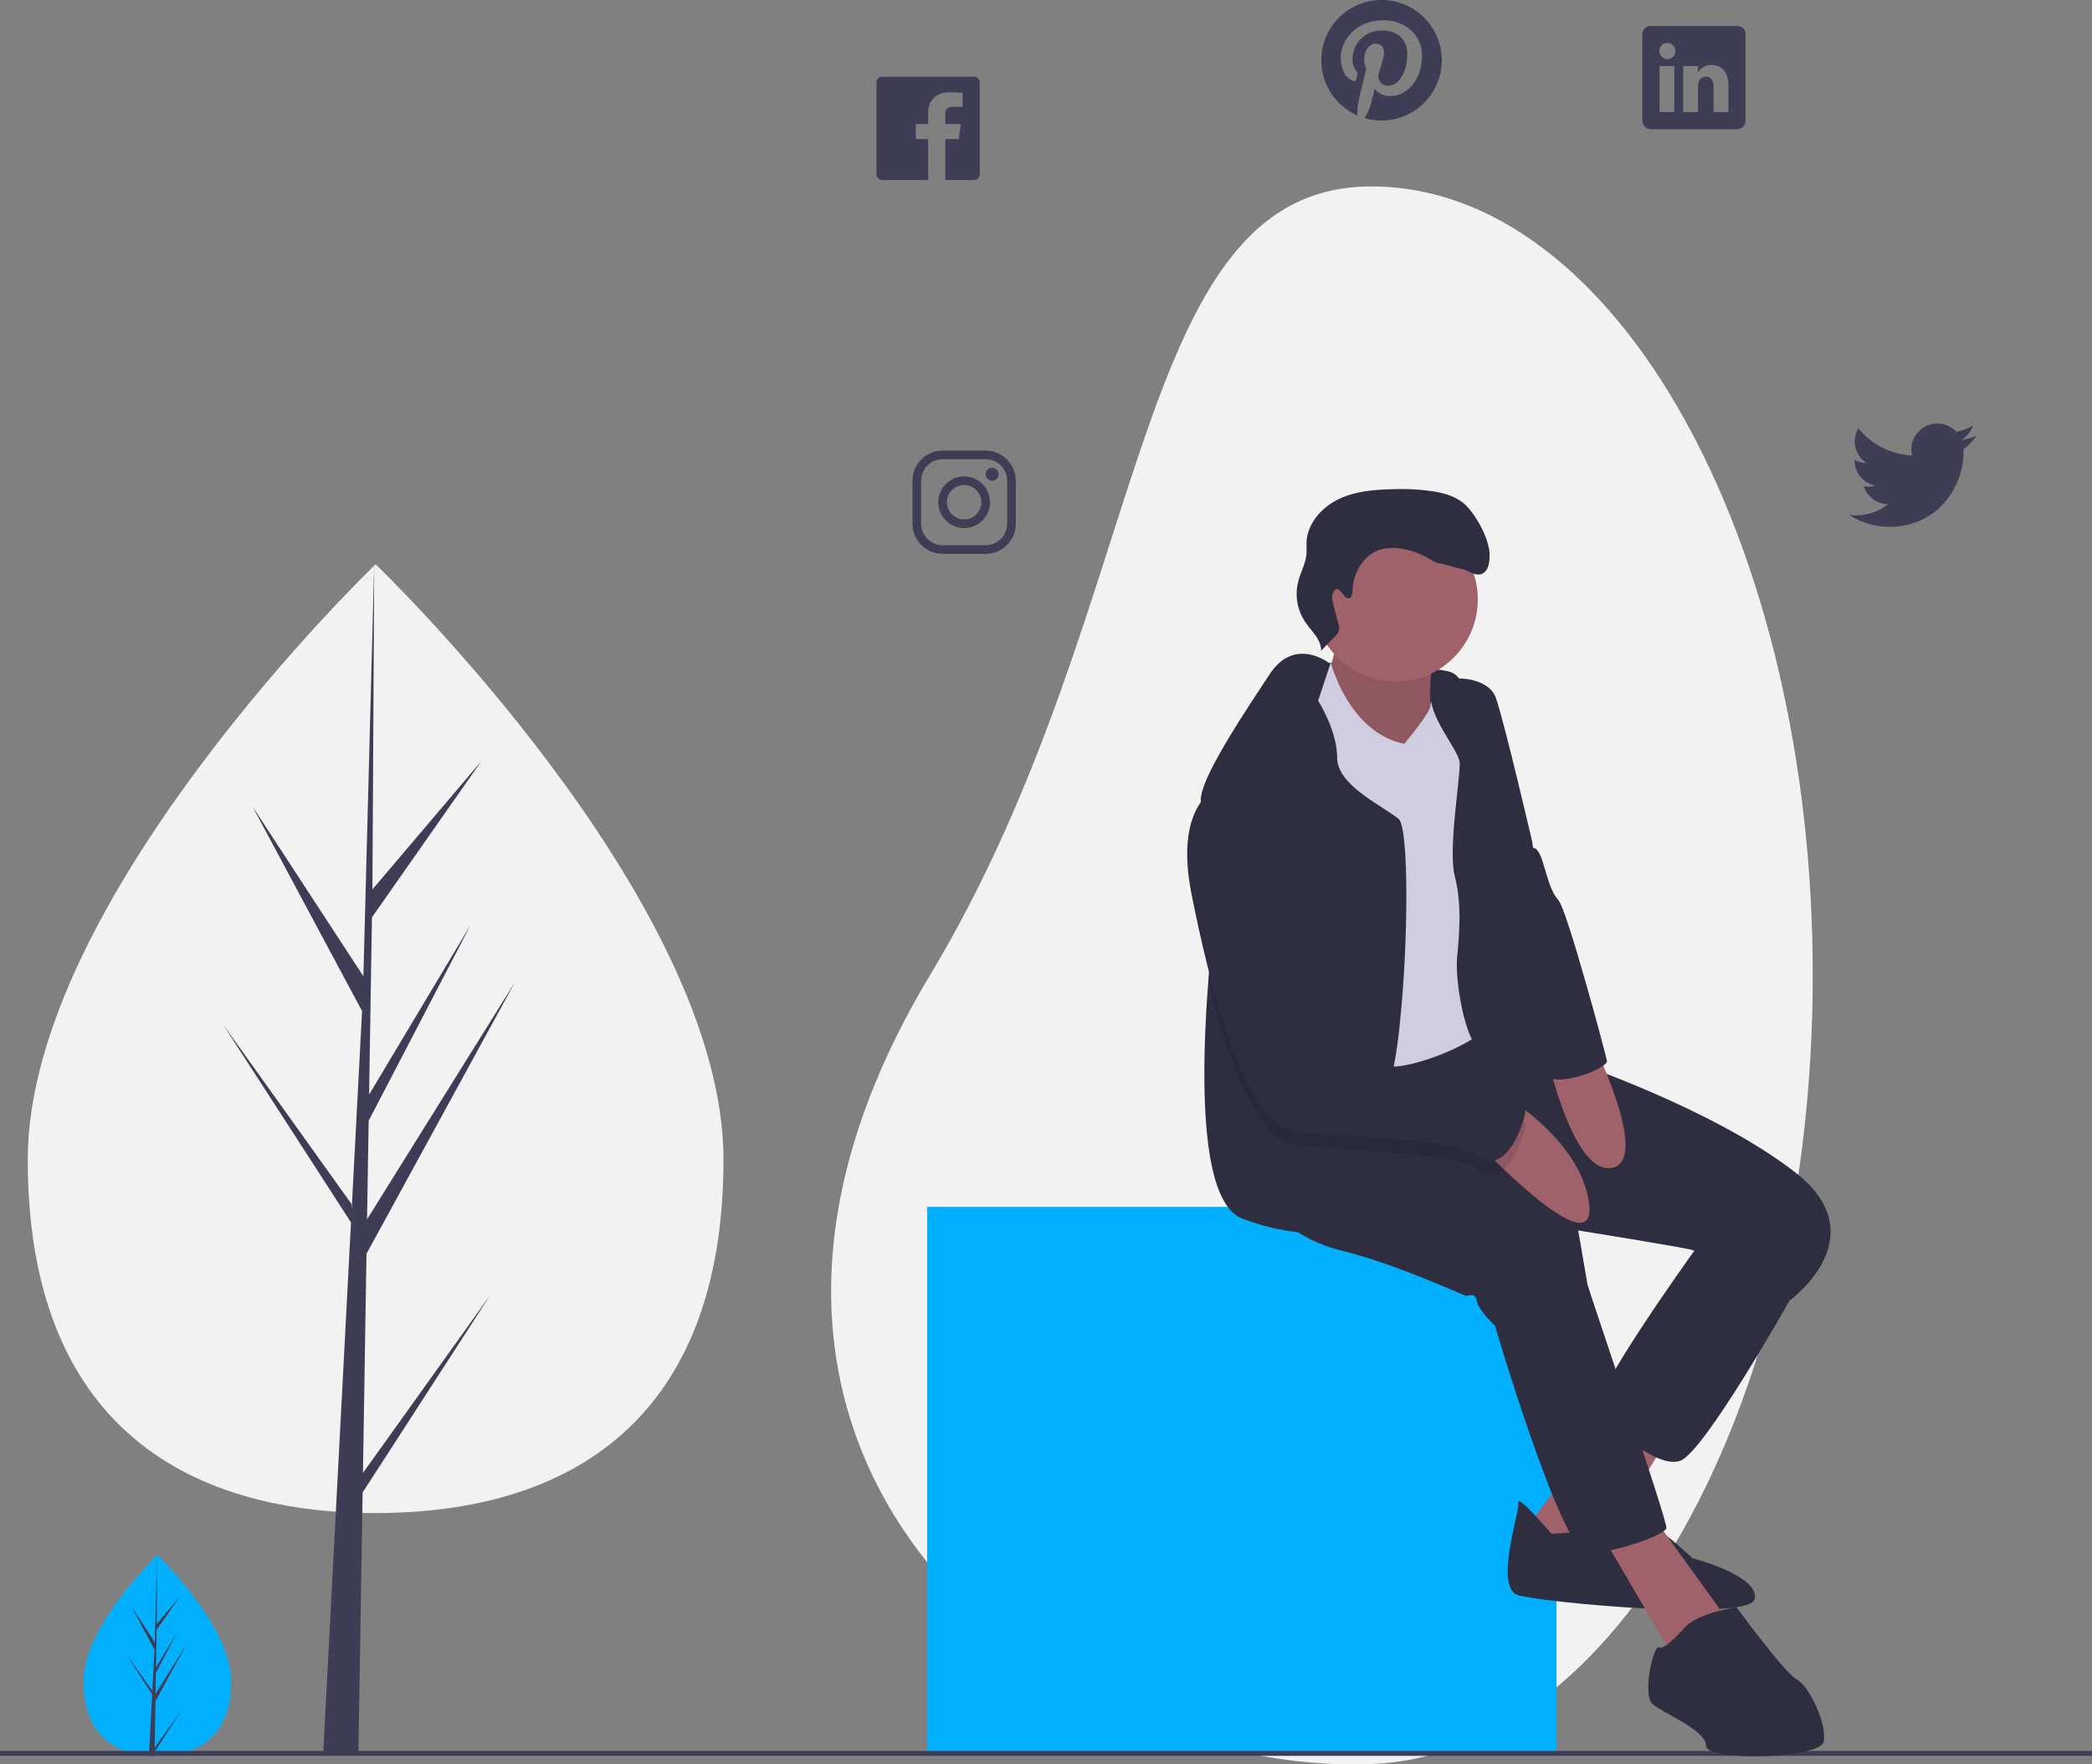 <svg id="b13b70b1-aa4f-457d-9f62-b44ed99594ac" data-name="Layer 1" xmlns="http://www.w3.org/2000/svg" width="846.02" height="713.53" viewBox="0 0 846.02 713.53"><rect x="0" y="0" width="846.02" height="713.53" fill="#808080" stroke="none"/><title>social thinking</title><path d="M270.473,773.111c0,22.469-13.356,30.314-29.834,30.314q-.573,0-1.143-.013c-.763-.016-1.52-.053-2.267-.104-14.871-1.052-26.424-9.301-26.424-30.197,0-21.625,27.634-48.912,29.71-50.932l.004-.004c.08-.078.12-.116.12-.116S270.473,750.643,270.473,773.111Z" transform="translate(-176.99 -93.235)" fill="#00b0ff"/><path d="M239.552,799.988l10.912-15.247-10.939,16.921-.029,1.75c-.763-.016-1.52-.053-2.267-.104l1.176-22.479-.009-.174.02-.033.111-2.123-10.966-16.963L238.562,776.907l.025.451.889-16.985-9.388-17.528,9.503,14.547.925-35.212.004-.12v.116l-.154,27.767,9.347-11.008-9.385,13.4-.247,15.207,8.727-14.594-8.763,16.832-.138,8.454,12.669-20.313-12.717,23.263Z" transform="translate(-176.99 -93.235)" fill="#3f3d56"/><path d="M910.081,487.623c0,176.179-79.992,315.163-178.5,319-128.463,5.003-296.357-123.086-178.5-319,90.818-150.967,79.917-319,178.5-319S910.081,311.445,910.081,487.623Z" transform="translate(-176.99 -93.235)" fill="#f2f2f2"/><rect x="374.947" y="488.049" width="254.514" height="221.025" fill="#00b0ff"/><line y1="709.074" x2="846.02" y2="709.074" fill="none" stroke="#3f3d56" stroke-miterlimit="10" stroke-width="2"/><path d="M735.707,93.235a24.368,24.368,0,0,0-9.779,46.688,21.579,21.579,0,0,1,.424-5.591c.468-1.98,3.133-13.282,3.133-13.282a9.302,9.302,0,0,1-.783-3.851c0-3.611,2.089-6.309,4.699-6.309,2.219,0,3.285,1.664,3.285,3.655,0,2.23-1.425,5.559-2.154,8.648a3.767,3.767,0,0,0,3.851,4.688c4.612,0,7.723-5.928,7.723-12.955,0-5.341-3.601-9.333-10.138-9.333A11.546,11.546,0,0,0,723.97,117.264a7.024,7.024,0,0,0,1.61,4.775,1.191,1.191,0,0,1,.348,1.36c-.12.446-.381,1.523-.5,1.958a.837.837,0,0,1-1.218.609c-3.405-1.392-4.993-5.113-4.993-9.311,0-6.918,5.841-15.218,17.415-15.218,9.301,0,15.425,6.733,15.425,13.956,0,9.562-5.319,16.697-13.151,16.697-2.632,0-5.102-1.425-5.95-3.035,0,0-1.414,5.613-1.719,6.701a20.253,20.253,0,0,1-2.448,5.221,24.37,24.37,0,1,0,6.918-47.743Z" transform="translate(-176.99 -93.235)" fill="#3f3d56"/><path d="M976.266,269.458a21.291,21.291,0,0,1-6.048,1.664,10.568,10.568,0,0,0,4.634-5.831,20.926,20.926,0,0,1-6.69,2.556,10.528,10.528,0,0,0-18.22,7.201,10.311,10.311,0,0,0,.272,2.404,29.846,29.846,0,0,1-21.712-11.019,10.552,10.552,0,0,0,3.274,14.076,10.286,10.286,0,0,1-4.786-1.316v.131a10.541,10.541,0,0,0,8.452,10.334,10.601,10.601,0,0,1-2.774.37,9.936,9.936,0,0,1-1.98-.196,10.548,10.548,0,0,0,9.844,7.321,21.115,21.115,0,0,1-13.086,4.514,21.348,21.348,0,0,1-2.513-.152,29.437,29.437,0,0,0,16.121,4.764c19.395,0,29.99-16.067,29.99-30.001,0-.457-.011-.914-.033-1.36A21.438,21.438,0,0,0,976.266,269.458Z" transform="translate(-176.99 -93.235)" fill="#3f3d56"/><path d="M570.912,124.252H533.754a2.307,2.307,0,0,0-2.306,2.306v37.159a2.307,2.307,0,0,0,2.306,2.306H552.333V149.488H547.34v-6.092H552.333v-4.503c0-5.395,3.742-8.332,8.561-8.332,2.306,0,4.786.174,5.363.25v5.635h-3.84c-2.622,0-3.122,1.24-3.122,3.068v3.883h6.244l-.816,6.092h-5.428v16.534h11.618a2.307,2.307,0,0,0,2.306-2.306V126.558A2.307,2.307,0,0,0,570.912,124.252Z" transform="translate(-176.99 -93.235)" fill="#3f3d56"/><path d="M575.598,278.927a8.728,8.728,0,0,1,8.702,8.702v17.405a8.728,8.728,0,0,1-8.702,8.702H558.193a8.728,8.728,0,0,1-8.702-8.702V287.63a8.728,8.728,0,0,1,8.702-8.702H575.598m0-3.481H558.193a12.219,12.219,0,0,0-12.183,12.183v17.405a12.219,12.219,0,0,0,12.183,12.183H575.598a12.219,12.219,0,0,0,12.183-12.183V287.63A12.219,12.219,0,0,0,575.598,275.447Z" transform="translate(-176.99 -93.235)" fill="#3f3d56"/><path d="M578.208,287.63a2.611,2.611,0,1,1,2.611-2.611A2.604,2.604,0,0,1,578.208,287.63Zm-11.313,1.74a6.962,6.962,0,1,1-6.962,6.962,6.968,6.968,0,0,1,6.962-6.962m0-3.481A10.443,10.443,0,1,0,577.338,296.332,10.445,10.445,0,0,0,566.895,285.889Z" transform="translate(-176.99 -93.235)" fill="#3f3d56"/><path d="M879.574,103.748H844.721a3.407,3.407,0,0,0-3.568,3.252v34.929a3.674,3.674,0,0,0,3.568,3.579H879.563a3.488,3.488,0,0,0,3.35-3.579V107A3.202,3.202,0,0,0,879.574,103.748Zm-25.476,34.809h-5.983V119.956h5.983Zm-2.785-21.429h-.044a3.253,3.253,0,1,1,.044,0Zm24.649,21.429h-5.983V128.386c0-2.437-.87-4.101-3.035-4.101a3.273,3.273,0,0,0-3.068,2.208,4.028,4.028,0,0,0-.207,1.468v10.595H857.688V119.956h5.983v2.589a6.056,6.056,0,0,1,5.395-3.024c3.927,0,6.897,2.589,6.897,8.169Z" transform="translate(-176.99 -93.235)" fill="#3f3d56"/><path d="M714.436,361.354s42.346,1.151,49.34,3.696,10.121,20.74,10.121,20.74l-32.879,10.334-24.592-1.393-18.508,1.308,10.334-27.065Z" transform="translate(-176.99 -93.235)" fill="#2f2e41"/><path d="M716.263,347.459s2.786,10.761-3.397,18.38S739.447,400.608,739.447,400.608l17.285-2.971s-3.81-33.064,1.308-41.437S716.263,347.459,716.263,347.459Z" transform="translate(-176.99 -93.235)" fill="#9f616a"/><path d="M716.263,347.459s2.786,10.761-3.397,18.38S739.447,400.608,739.447,400.608l17.285-2.971s-3.81-33.064,1.308-41.437S716.263,347.459,716.263,347.459Z" transform="translate(-176.99 -93.235)" opacity="0.1"/><polygon points="654.23 568.843 616.092 619.42 642.119 634.616 677.941 576.007 654.23 568.843" fill="#9f616a"/><path d="M804.468,713.508s-14.044-16.319-13.419-12.68-9.993,34.5-.114,37.485,94.601,10.903,95.766,1.336S861.427,723.387,861.427,723.387s-15.708-15.096-19.19-13.561S804.468,713.508,804.468,713.508Z" transform="translate(-176.99 -93.235)" fill="#2f2e41"/><polygon points="645.673 617.145 676.136 669.044 699.136 655.725 668.417 613.236 645.673 617.145" fill="#9f616a"/><path d="M870.752,586.909,861.711,599.703s-43.1,59.859-38.522,64.692,23.64,23.099,33.334,19.56S900.66,619.234,900.66,619.234l-8.984-35.921Z" transform="translate(-176.99 -93.235)" fill="#2f2e41"/><path d="M685.09,574.799s9.652,18.01,34.116,24.108,50.023,18.565,50.932,18.408,3.483-1.535,4.108,2.104,7.335,9.979,7.335,9.979,27.023,91.829,37.343,91.928,31.529-7.292,31.969-10.178-31.6-96.662-31.913-98.481L815.228,590.833s42.375,6.766,46.327,7.96S900.66,619.234,900.66,619.234s35.836-25.829,2.317-51.913-91.132-45.218-91.132-45.218l-20.669-5.814-18.013-1.075-2.652-10.171-42.662,2.461-44.521,18.892Z" transform="translate(-176.99 -93.235)" fill="#2f2e41"/><circle cx="564.405" cy="242.411" r="33.232" fill="#9f616a"/><path d="M711.33,362.356l3.997-.687s7.219,27.795,29.551,32.386c0,0,11.019-13.2,10.549-15.428s8.727-14.111,13.617-7.458-1.194,123.841,2.914,125.945,12.921,4.336,5.828,12.111-35.267,18.238-41.508,14.627-18.991-34.201-24.507-44.493-14.343-45.303-14.343-45.303-11.273-38.338-4.336-47.023S711.33,362.356,711.33,362.356Z" transform="translate(-176.99 -93.235)" fill="#d0cde1"/><path d="M743.135,506.626a189.572,189.572,0,0,1-3.807,24.268c-1.63,6.508-3.527,10.437-5.693,10.27-5.526-.413-8.037,7.691-9.332,17.035-1.384,9.913-1.384,21.221-2.143,25.217-1.005,5.28-7.434,9.31-20.283,8.127a90.66,90.66,0,0,1-22.348-5.481c-17.347-6.307-16.834-57.455-13.931-95.409,1.775-23.263,4.443-41.582,4.443-41.582s-5.269-15.717-6.954-26.49a35.211,35.211,0,0,1-.502-5.95c.257-9.41,17.436-34.839,27.818-50.679,10.393-15.84,24.57-4.22,24.57-4.22l-4.934,14.891s7.647,11.799,7.702,23.029,18.307,19.334,24.86,24.77C746.718,427.839,746.617,473.439,743.135,506.626Z" transform="translate(-176.99 -93.235)" fill="#2f2e41"/><path d="M757.564,367.054s1.198,1.416,6.681.725c6.576-.828,15.618,1.447,17.719,7.726,3.852,11.514,14.713,58.352,14.713,58.352s4.521,53.548,6.553,65.375,1.024,22.303,3.028,28.515-19.787-11.585-27.819-9.268-13.192-27.705-12.182-38.181,1.862-21.863-.924-32.623,2.153-39.24,1.969-45.765S749.592,378.94,757.564,367.054Z" transform="translate(-176.99 -93.235)" fill="#2f2e41"/><path d="M781.078,533.48s35.186,19.196,38.553,46.518S772.569,553.542,772.569,553.542Z" transform="translate(-176.99 -93.235)" fill="#9f616a"/><path d="M801.164,514.104s10.782,54.345,27.577,51.458-9.382-54.585-9.382-54.585Z" transform="translate(-176.99 -93.235)" fill="#9f616a"/><path d="M858.684,751.021s-8.6,9.908-10.732,8.401-7.036,19.005-2.615,22.929,21.45,10.363,21.635,16.887,45.857,5.231,47.492-1.606-5.729-22.431-10.903-25.288-24.306-29.155-24.306-29.155S864.27,745.378,858.684,751.021Z" transform="translate(-176.99 -93.235)" fill="#2f2e41"/><path d="M775.473,566.716c-8.16-5.76-30.943-7.189-51.171-8.517-8.874-.569-17.258-1.127-23.699-2.032-6.207-.86-11.788-6.53-16.744-14.981-7.513-12.804-13.585-32.004-18.262-50.534,1.775-23.263,4.443-41.582,4.443-41.582s-5.269-15.717-6.954-26.49a14.176,14.176,0,0,1,4.487-4.041c21.455-9.209,41.939,81.422,44.54,95.644.045.234.078.458.112.647,1.261,7.323,14.891,13.585,27.103,16.063,7.524,1.529,14.523,1.63,17.749-.357,8.473-5.202,34.527,15.617,36.503,16.209C795.555,547.349,787.194,575.01,775.473,566.716Z" transform="translate(-176.99 -93.235)" opacity="0.1"/><path d="M667.577,412.961s-15.594,7.363-8.742,41.778,20.655,92.923,41.764,95.851,63.143,2.26,74.87,10.547,20.086-19.375,18.11-19.972-28.032-21.408-36.504-16.205-42.815-3.881-44.848-15.707S689.382,403.593,667.577,412.961Z" transform="translate(-176.99 -93.235)" fill="#2f2e41"/><path d="M779.946,396.457l17.138,39.767s1.725-.861,3.73,5.351,2.943,11.67,6.454,15.75,19.134,62.276,19.603,65.005S805.293,534.469,800.367,526.886,779.946,396.457,779.946,396.457Z" transform="translate(-176.99 -93.235)" fill="#2f2e41"/><path d="M722.488,335.183c1.274-.34,1.461-2.031,1.503-3.348.229-7.055,4.477-14.295,11.231-16.349a18.881,18.881,0,0,1,7.959-.438,30.145,30.145,0,0,1,10.778,3.596c1.759.989,3.484,2.18,5.48,2.482,1.318.2,7.023,1.858,8.335,2.092,2.885.513,5.566,3.094,8.334,2.134,2.648-.919,3.235-4.348,3.299-7.15.146-6.385-4.701-15.221-8.97-19.971-3.24-3.604-8.118-5.268-12.886-6.133a85.79,85.79,0,0,0-16.853-1.025c-7.631.136-15.474.725-22.355,4.027s-12.661,9.873-12.991,17.499c-.069,1.588.095,3.183-.038,4.768-.326,3.865-2.378,7.356-3.341,11.113a20.335,20.335,0,0,0,2.84,16.25c2.554,3.758,6.568,7.157,6.42,11.699l5.537-5.737a4.547,4.547,0,0,0,1.352-5.556l-1.96-7.645a6.898,6.898,0,0,1-.17-4.255C718.093,328.043,720.365,335.75,722.488,335.183Z" transform="translate(-176.99 -93.235)" fill="#2f2e41"/><path d="M469.572,562.169c0,105.949-62.985,142.942-140.681,142.942S188.211,668.118,188.211,562.169,328.892,321.437,328.892,321.437,469.572,456.22,469.572,562.169Z" transform="translate(-176.99 -93.235)" fill="#f2f2f2"/><polygon points="146.777 595.669 148.218 507 208.179 397.303 148.444 493.09 149.091 453.22 190.417 373.856 149.263 442.67 149.263 442.67 150.428 370.963 194.68 307.779 150.611 359.687 151.339 228.202 146.765 402.264 147.14 395.084 102.149 326.217 146.419 408.868 142.227 488.953 142.102 486.827 90.235 414.355 141.945 494.336 141.421 504.352 141.327 504.502 141.37 505.324 130.734 708.506 144.944 708.506 146.649 603.558 198.232 523.773 146.777 595.669" fill="#3f3d56"/></svg>
